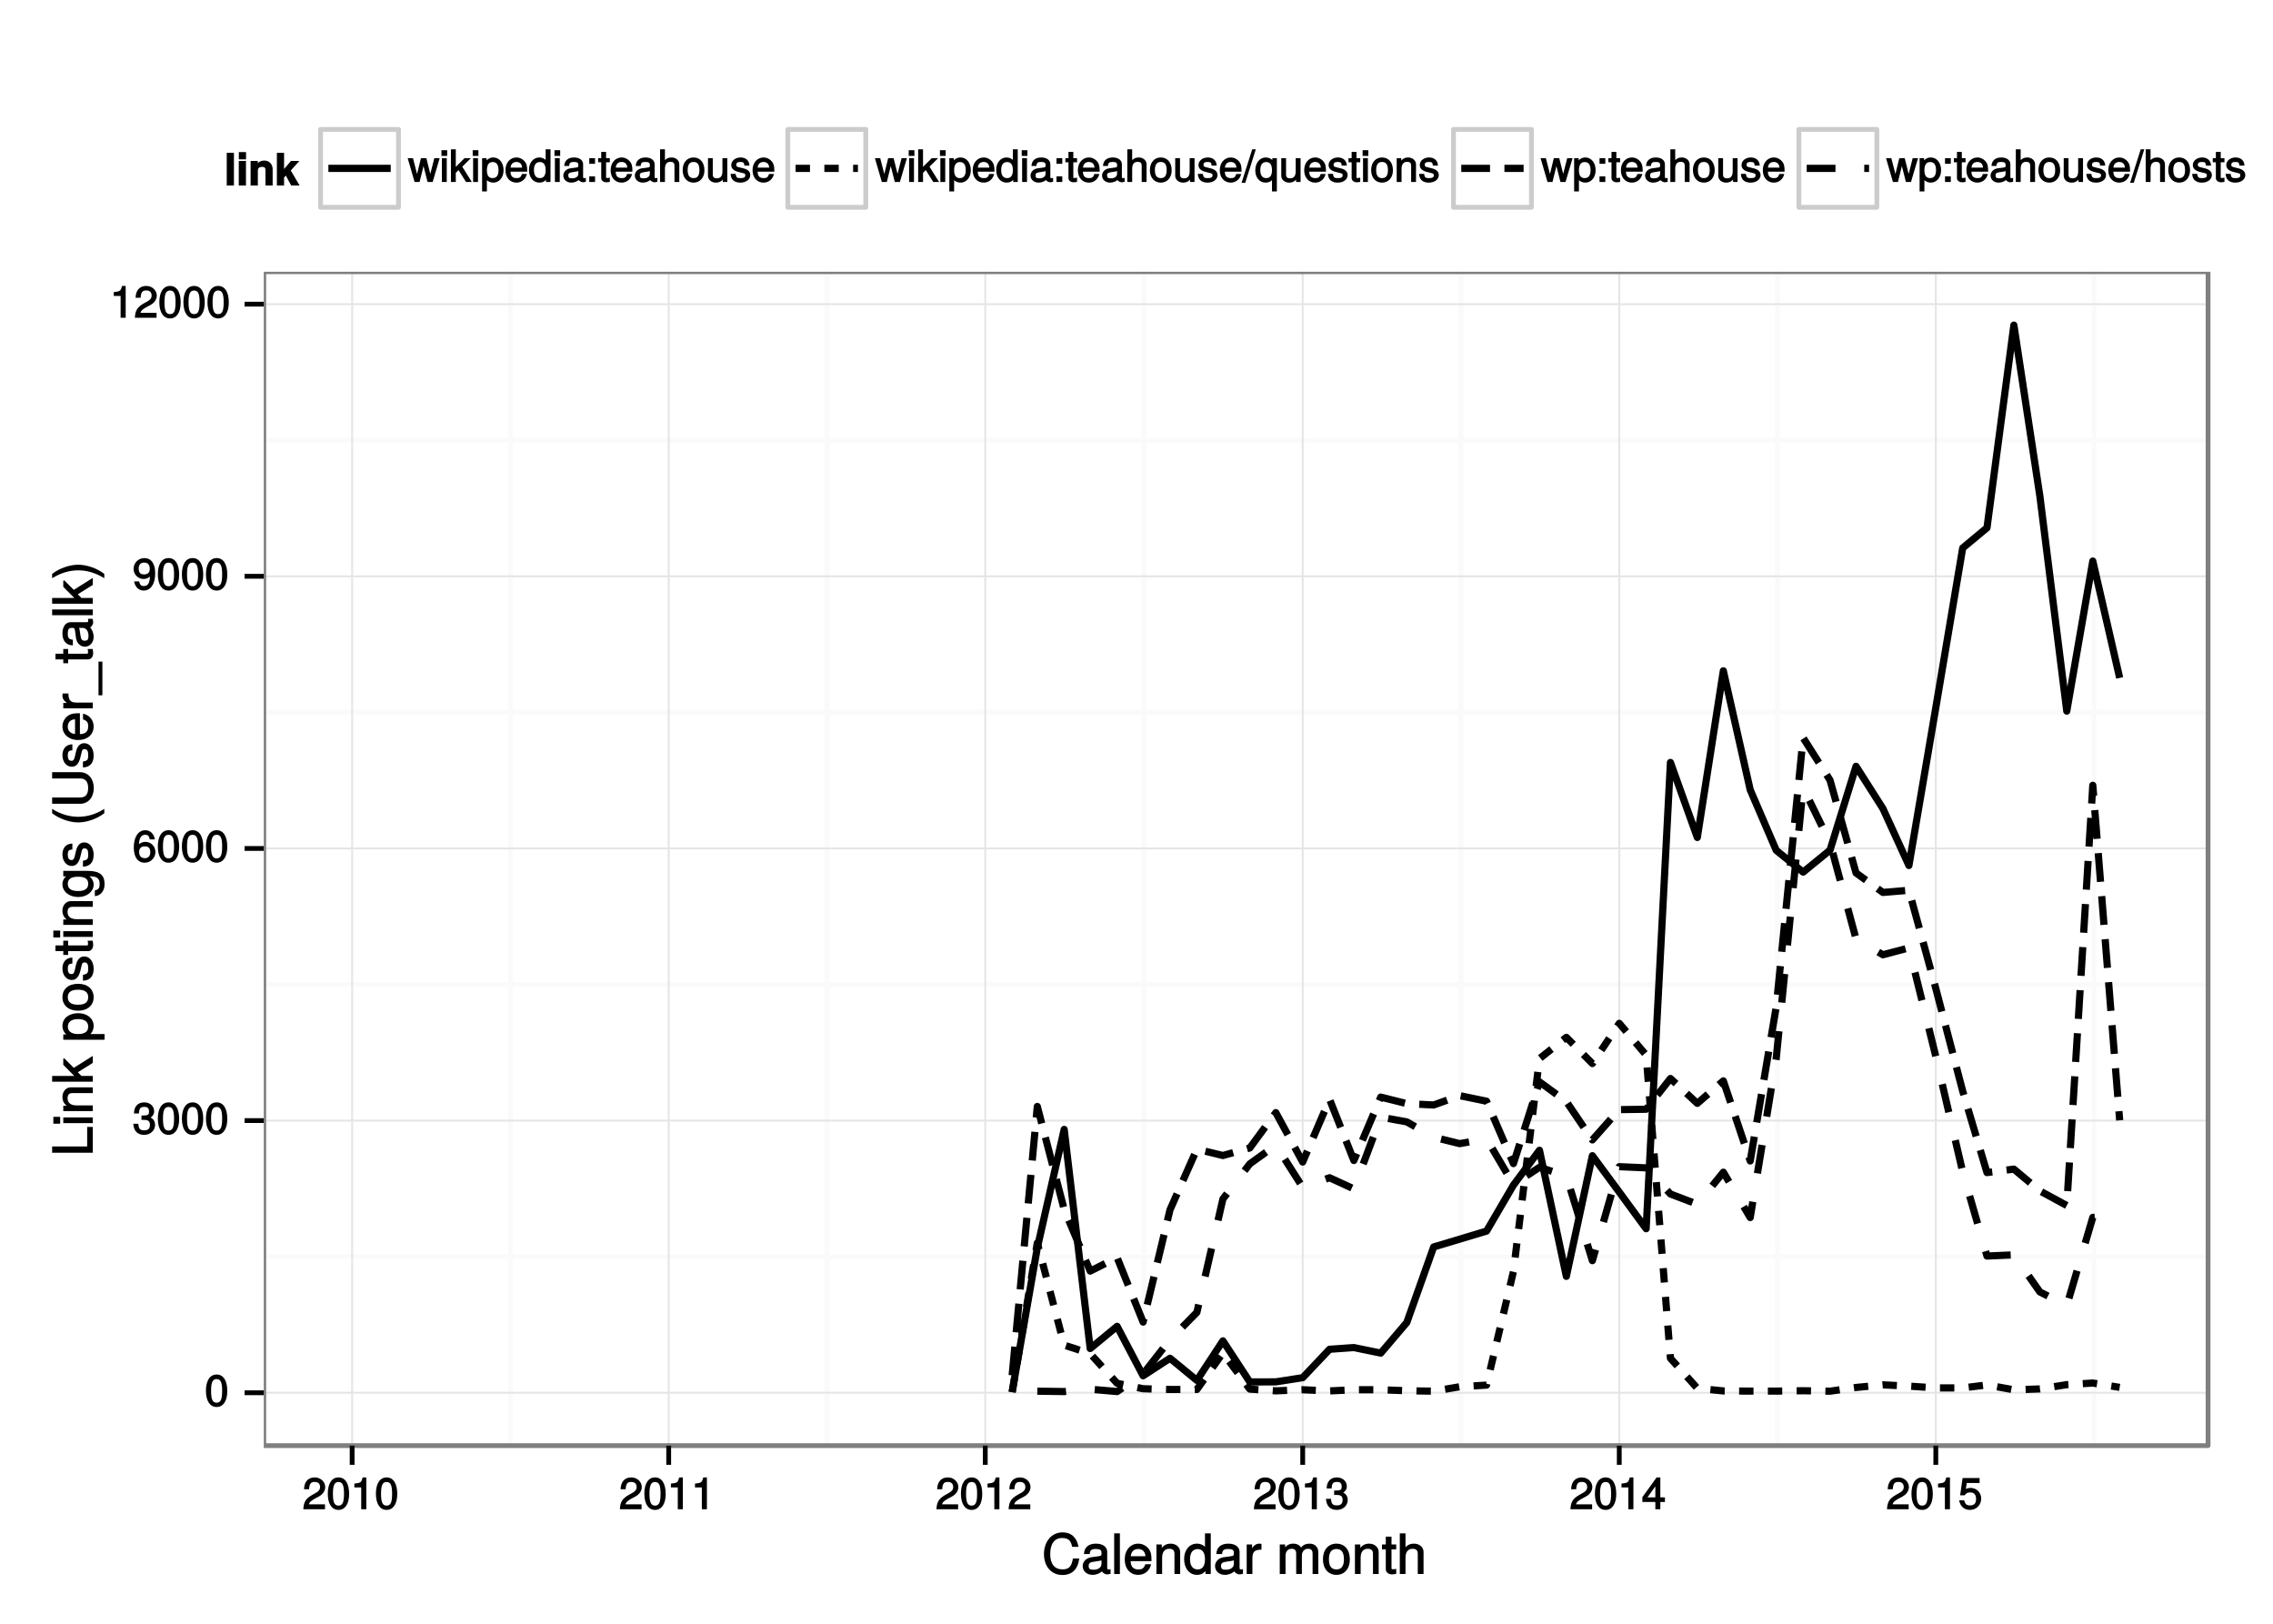<?xml version="1.0" encoding="UTF-8"?>
<svg xmlns="http://www.w3.org/2000/svg" xmlns:xlink="http://www.w3.org/1999/xlink" width="504pt" height="360pt" viewBox="0 0 504 360" version="1.1">
<defs>
<g>
<symbol overflow="visible" id="glyph0-0">
<path style="stroke:none;" d=""/>
</symbol>
<symbol overflow="visible" id="glyph0-1">
<path style="stroke:none;" d="M 5 -3.391 C 5 -5.75 4.109 -7.062 2.641 -7.062 C 1.172 -7.062 0.266 -5.734 0.266 -3.453 C 0.266 -1.156 1.188 0.141 2.641 0.141 C 4.078 0.141 5 -1.156 5 -3.391 Z M 3.859 -3.469 C 3.859 -1.547 3.562 -0.812 2.625 -0.812 C 1.734 -0.812 1.406 -1.578 1.406 -3.438 C 1.406 -5.312 1.734 -6.047 2.641 -6.047 C 3.547 -6.047 3.859 -5.297 3.859 -3.469 Z M 3.859 -3.469 "/>
</symbol>
<symbol overflow="visible" id="glyph0-2">
<path style="stroke:none;" d="M 4.984 -2.094 C 4.984 -2.922 4.516 -3.547 3.703 -3.812 L 3.703 -3.562 C 4.344 -3.812 4.781 -4.375 4.781 -5.062 C 4.781 -6.219 3.875 -7.062 2.578 -7.062 C 1.203 -7.062 0.328 -6.188 0.312 -4.609 L 1.422 -4.609 C 1.453 -5.734 1.734 -6.062 2.594 -6.062 C 3.344 -6.062 3.641 -5.75 3.641 -5.031 C 3.641 -4.297 3.469 -4.141 1.969 -4.141 L 1.969 -3.172 L 2.578 -3.172 C 3.516 -3.172 3.844 -2.844 3.844 -2.094 C 3.844 -1.234 3.469 -0.859 2.578 -0.859 C 1.656 -0.859 1.344 -1.188 1.281 -2.312 L 0.156 -2.312 C 0.266 -0.656 1.156 0.141 2.547 0.141 C 3.953 0.141 4.984 -0.812 4.984 -2.094 Z M 4.984 -2.094 "/>
</symbol>
<symbol overflow="visible" id="glyph0-3">
<path style="stroke:none;" d="M 5.062 -2.234 C 5.062 -3.5 4.062 -4.484 2.844 -4.484 C 2.172 -4.484 1.531 -4.188 1.172 -3.688 L 1.406 -3.594 C 1.422 -5.25 1.828 -6.047 2.797 -6.047 C 3.391 -6.047 3.656 -5.797 3.812 -5.031 L 4.938 -5.031 C 4.75 -6.266 3.891 -7.062 2.844 -7.062 C 1.266 -7.062 0.266 -5.594 0.266 -3.219 C 0.266 -1.109 1.141 0.141 2.703 0.141 C 3.984 0.141 5.062 -0.906 5.062 -2.234 Z M 3.922 -2.172 C 3.922 -1.312 3.484 -0.859 2.703 -0.859 C 1.922 -0.859 1.453 -1.344 1.453 -2.219 C 1.453 -3.062 1.906 -3.484 2.734 -3.484 C 3.547 -3.484 3.922 -3.078 3.922 -2.172 Z M 3.922 -2.172 "/>
</symbol>
<symbol overflow="visible" id="glyph0-4">
<path style="stroke:none;" d="M 5.016 -3.688 C 5.016 -5.812 4.141 -7.062 2.594 -7.062 C 1.297 -7.062 0.219 -6 0.219 -4.672 C 0.219 -3.406 1.234 -2.422 2.453 -2.422 C 3.094 -2.422 3.672 -2.703 4.109 -3.219 L 3.859 -3.312 C 3.859 -1.656 3.469 -0.859 2.5 -0.859 C 1.906 -0.859 1.625 -1.109 1.453 -1.891 L 0.344 -1.891 C 0.531 -0.641 1.406 0.141 2.438 0.141 C 4.031 0.141 5.016 -1.328 5.016 -3.688 Z M 3.812 -4.688 C 3.812 -3.859 3.375 -3.438 2.547 -3.438 C 1.734 -3.438 1.359 -3.828 1.359 -4.734 C 1.359 -5.609 1.797 -6.062 2.578 -6.062 C 3.375 -6.062 3.812 -5.578 3.812 -4.688 Z M 3.812 -4.688 "/>
</symbol>
<symbol overflow="visible" id="glyph0-5">
<path style="stroke:none;" d="M 3.469 -0.125 L 3.469 -7.062 L 2.672 -7.062 C 2.328 -5.891 2.281 -5.875 0.828 -5.688 L 0.828 -4.844 L 2.344 -4.844 L 2.344 0 L 3.469 0 Z M 3.469 -0.125 "/>
</symbol>
<symbol overflow="visible" id="glyph0-6">
<path style="stroke:none;" d="M 5.031 -4.938 C 5.031 -6.078 4.016 -7.062 2.719 -7.062 C 1.328 -7.062 0.391 -6.219 0.328 -4.438 L 1.453 -4.438 C 1.531 -5.703 1.859 -6.062 2.703 -6.062 C 3.469 -6.062 3.891 -5.641 3.891 -4.906 C 3.891 -4.375 3.609 -4.016 3.016 -3.672 L 2.125 -3.172 C 0.703 -2.359 0.266 -1.625 0.172 0 L 4.984 0 L 4.984 -1.094 L 1.422 -1.094 C 1.5 -1.516 1.766 -1.781 2.594 -2.281 L 3.562 -2.797 C 4.516 -3.297 5.031 -4.094 5.031 -4.938 Z M 5.031 -4.938 "/>
</symbol>
<symbol overflow="visible" id="glyph0-7">
<path style="stroke:none;" d="M 5.125 -1.75 L 5.125 -2.641 L 4.109 -2.641 L 4.109 -7.062 L 3.281 -7.062 L 0.125 -2.688 L 0.125 -1.625 L 3 -1.625 L 3 0 L 4.109 0 L 4.109 -1.625 L 5.125 -1.625 Z M 3.141 -2.641 L 1.25 -2.641 L 3.234 -5.406 L 3 -5.484 L 3 -2.641 Z M 3.141 -2.641 "/>
</symbol>
<symbol overflow="visible" id="glyph0-8">
<path style="stroke:none;" d="M 5.062 -2.375 C 5.062 -3.719 4.031 -4.734 2.719 -4.734 C 2.25 -4.734 1.75 -4.578 1.656 -4.5 L 1.859 -5.828 L 4.703 -5.828 L 4.703 -6.922 L 0.938 -6.922 L 0.391 -3.094 L 1.375 -3.094 C 1.812 -3.609 2.047 -3.734 2.578 -3.734 C 3.484 -3.734 3.922 -3.266 3.922 -2.266 C 3.922 -1.281 3.484 -0.859 2.578 -0.859 C 1.828 -0.859 1.516 -1.109 1.281 -2 L 0.156 -2 C 0.469 -0.516 1.375 0.141 2.594 0.141 C 3.969 0.141 5.062 -0.938 5.062 -2.375 Z M 5.062 -2.375 "/>
</symbol>
<symbol overflow="visible" id="glyph0-9">
<path style="stroke:none;" d="M 6.797 -5.281 L 5.781 -5.281 L 4.75 -1.25 L 5.031 -1.234 L 4.016 -5.281 L 2.812 -5.281 L 1.828 -1.25 L 2.094 -1.234 L 1.047 -5.281 L -0.125 -5.281 L 1.406 0 L 2.516 0 L 3.516 -4.062 L 3.25 -4.062 L 4.281 0 L 5.406 0 L 6.969 -5.281 Z M 6.797 -5.281 "/>
</symbol>
<symbol overflow="visible" id="glyph0-10">
<path style="stroke:none;" d="M 1.609 -0.125 L 1.609 -5.281 L 0.531 -5.281 L 0.531 0 L 1.609 0 Z M 1.703 -5.906 L 1.703 -7.047 L 0.438 -7.047 L 0.438 -5.781 L 1.703 -5.781 Z M 1.703 -5.906 "/>
</symbol>
<symbol overflow="visible" id="glyph0-11">
<path style="stroke:none;" d="M 4.906 -0.219 L 2.922 -3.391 L 4.828 -5.281 L 3.422 -5.281 L 1.25 -3.125 L 1.484 -3.016 L 1.484 -7.25 L 0.406 -7.25 L 0.406 0 L 1.484 0 L 1.484 -2.031 L 2.094 -2.641 L 3.75 0 L 5.047 0 Z M 4.906 -0.219 "/>
</symbol>
<symbol overflow="visible" id="glyph0-12">
<path style="stroke:none;" d="M 5.156 -2.594 C 5.156 -4.281 4.188 -5.438 2.859 -5.438 C 2.172 -5.438 1.531 -5.078 1.156 -4.484 L 1.391 -4.391 L 1.391 -5.281 L 0.391 -5.281 L 0.391 2.094 L 1.453 2.094 L 1.453 -0.734 L 1.219 -0.641 C 1.641 -0.125 2.219 0.141 2.875 0.141 C 4.156 0.141 5.156 -0.984 5.156 -2.594 Z M 4.031 -2.609 C 4.031 -1.469 3.594 -0.859 2.719 -0.859 C 1.875 -0.859 1.453 -1.422 1.453 -2.594 C 1.453 -3.781 1.875 -4.422 2.719 -4.422 C 3.609 -4.422 4.031 -3.812 4.031 -2.609 Z M 4.031 -2.609 "/>
</symbol>
<symbol overflow="visible" id="glyph0-13">
<path style="stroke:none;" d="M 5.062 -2.406 C 5.062 -3.141 5 -3.594 4.859 -3.969 C 4.531 -4.797 3.625 -5.438 2.688 -5.438 C 1.281 -5.438 0.234 -4.266 0.234 -2.609 C 0.234 -0.953 1.25 0.141 2.672 0.141 C 3.812 0.141 4.75 -0.641 4.984 -1.781 L 3.906 -1.781 C 3.641 -1 3.344 -0.859 2.703 -0.859 C 1.859 -0.859 1.375 -1.25 1.359 -2.281 L 5.062 -2.281 Z M 4.156 -3.031 C 4.156 -3.031 3.969 -3.172 3.969 -3.188 L 1.375 -3.188 C 1.438 -3.953 1.875 -4.438 2.672 -4.438 C 3.469 -4.438 3.922 -3.906 3.922 -3.125 Z M 4.156 -3.031 "/>
</symbol>
<symbol overflow="visible" id="glyph0-14">
<path style="stroke:none;" d="M 4.891 -0.125 L 4.891 -7.25 L 3.812 -7.25 L 3.812 -4.516 L 4.047 -4.609 C 3.719 -5.125 3.078 -5.438 2.406 -5.438 C 1.109 -5.438 0.109 -4.281 0.109 -2.688 C 0.109 -0.984 1.078 0.141 2.438 0.141 C 3.125 0.141 3.703 -0.156 4.141 -0.781 L 3.891 -0.859 L 3.891 0 L 4.891 0 Z M 3.812 -2.625 C 3.812 -1.453 3.391 -0.859 2.547 -0.859 C 1.672 -0.859 1.219 -1.469 1.219 -2.641 C 1.219 -3.812 1.672 -4.422 2.547 -4.422 C 3.406 -4.422 3.812 -3.781 3.812 -2.625 Z M 3.812 -2.625 "/>
</symbol>
<symbol overflow="visible" id="glyph0-15">
<path style="stroke:none;" d="M 5.266 -0.141 L 5.266 -0.906 C 5.047 -0.859 5.016 -0.859 4.953 -0.859 C 4.688 -0.859 4.656 -0.875 4.656 -1.125 L 4.656 -3.922 C 4.656 -4.812 3.875 -5.438 2.641 -5.438 C 1.422 -5.438 0.531 -4.828 0.469 -3.547 L 1.547 -3.547 C 1.625 -4.281 1.859 -4.438 2.609 -4.438 C 3.328 -4.438 3.594 -4.281 3.594 -3.812 L 3.594 -3.594 C 3.594 -3.266 3.531 -3.25 2.891 -3.172 C 1.766 -3.031 1.594 -3 1.281 -2.875 C 0.703 -2.625 0.266 -2.047 0.266 -1.422 C 0.266 -0.516 1.031 0.141 2.047 0.141 C 2.703 0.141 3.422 -0.156 3.672 -0.438 C 3.703 -0.328 4.188 0.062 4.578 0.062 C 4.75 0.062 4.875 0.047 5.266 -0.047 Z M 3.594 -1.859 C 3.594 -1.141 3 -0.812 2.219 -0.812 C 1.609 -0.812 1.375 -0.906 1.375 -1.453 C 1.375 -1.969 1.594 -2.078 2.453 -2.203 C 3.297 -2.328 3.469 -2.359 3.594 -2.422 Z M 3.594 -1.859 "/>
</symbol>
<symbol overflow="visible" id="glyph0-16">
<path style="stroke:none;" d="M 1.969 -0.125 L 1.969 -1.25 L 0.688 -1.25 L 0.688 0 L 1.969 0 Z M 1.969 -4.156 L 1.969 -5.281 L 0.688 -5.281 L 0.688 -4.031 L 1.969 -4.031 Z M 1.969 -4.156 "/>
</symbol>
<symbol overflow="visible" id="glyph0-17">
<path style="stroke:none;" d="M 2.578 -0.125 L 2.578 -0.969 C 2.328 -0.906 2.203 -0.891 2.047 -0.891 C 1.703 -0.891 1.75 -0.859 1.75 -1.203 L 1.75 -4.375 L 2.578 -4.375 L 2.578 -5.281 L 1.75 -5.281 L 1.75 -6.672 L 0.672 -6.672 L 0.672 -5.281 L -0.016 -5.281 L -0.016 -4.375 L 0.672 -4.375 L 0.672 -0.859 C 0.672 -0.344 1.156 0.062 1.781 0.062 C 1.969 0.062 2.172 0.047 2.578 -0.016 Z M 2.578 -0.125 "/>
</symbol>
<symbol overflow="visible" id="glyph0-18">
<path style="stroke:none;" d="M 4.797 -0.125 L 4.797 -3.922 C 4.797 -4.766 4.062 -5.438 3.078 -5.438 C 2.375 -5.438 1.828 -5.172 1.359 -4.562 L 1.609 -4.469 L 1.609 -7.25 L 0.531 -7.25 L 0.531 0 L 1.609 0 L 1.609 -2.891 C 1.609 -3.922 2 -4.469 2.828 -4.469 C 3.391 -4.469 3.719 -4.266 3.719 -3.609 L 3.719 0 L 4.797 0 Z M 4.797 -0.125 "/>
</symbol>
<symbol overflow="visible" id="glyph0-19">
<path style="stroke:none;" d="M 5.031 -2.594 C 5.031 -4.344 4.062 -5.438 2.609 -5.438 C 1.203 -5.438 0.203 -4.328 0.203 -2.641 C 0.203 -0.953 1.188 0.141 2.625 0.141 C 4.031 0.141 5.031 -0.953 5.031 -2.594 Z M 3.922 -2.609 C 3.922 -1.422 3.5 -0.859 2.625 -0.859 C 1.734 -0.859 1.312 -1.422 1.312 -2.641 C 1.312 -3.844 1.734 -4.438 2.625 -4.438 C 3.516 -4.438 3.922 -3.859 3.922 -2.609 Z M 3.922 -2.609 "/>
</symbol>
<symbol overflow="visible" id="glyph0-20">
<path style="stroke:none;" d="M 4.766 -0.125 L 4.766 -5.281 L 3.688 -5.281 L 3.688 -2.375 C 3.688 -1.359 3.297 -0.812 2.453 -0.812 C 1.828 -0.812 1.547 -1.062 1.547 -1.672 L 1.547 -5.281 L 0.484 -5.281 L 0.484 -1.359 C 0.484 -0.516 1.25 0.141 2.219 0.141 C 2.969 0.141 3.531 -0.156 4 -0.812 L 3.766 -0.906 L 3.766 0 L 4.766 0 Z M 4.766 -0.125 "/>
</symbol>
<symbol overflow="visible" id="glyph0-21">
<path style="stroke:none;" d="M 4.531 -1.531 C 4.531 -2.281 3.984 -2.797 2.984 -3.031 L 2.219 -3.219 C 1.562 -3.375 1.422 -3.438 1.422 -3.797 C 1.422 -4.266 1.703 -4.438 2.344 -4.438 C 3 -4.438 3.188 -4.281 3.219 -3.625 L 4.344 -3.625 C 4.328 -4.734 3.547 -5.438 2.375 -5.438 C 1.203 -5.438 0.312 -4.688 0.312 -3.766 C 0.312 -2.969 0.859 -2.469 2.047 -2.188 L 2.797 -2 C 3.344 -1.875 3.422 -1.828 3.422 -1.469 C 3.422 -1 3.094 -0.859 2.391 -0.859 C 1.672 -0.859 1.406 -0.891 1.281 -1.797 L 0.172 -1.797 C 0.219 -0.5 1.016 0.141 2.328 0.141 C 3.594 0.141 4.531 -0.562 4.531 -1.531 Z M 4.531 -1.531 "/>
</symbol>
<symbol overflow="visible" id="glyph0-22">
<path style="stroke:none;" d="M 2.719 -7.25 L 2.094 -7.25 L -0.266 0.188 L 0.547 0.188 L 2.891 -7.25 Z M 2.719 -7.25 "/>
</symbol>
<symbol overflow="visible" id="glyph0-23">
<path style="stroke:none;" d="M 4.891 1.969 L 4.891 -5.281 L 3.891 -5.281 L 3.891 -4.484 L 4.141 -4.578 C 3.766 -5.109 3.094 -5.438 2.438 -5.438 C 1.109 -5.438 0.109 -4.25 0.109 -2.578 C 0.109 -0.953 1.078 0.141 2.391 0.141 C 3.094 0.141 3.672 -0.141 4.047 -0.688 L 3.812 -0.781 L 3.812 2.094 L 4.891 2.094 Z M 3.812 -2.609 C 3.812 -1.453 3.391 -0.859 2.547 -0.859 C 1.672 -0.859 1.219 -1.469 1.219 -2.641 C 1.219 -3.797 1.672 -4.422 2.547 -4.422 C 3.406 -4.422 3.812 -3.781 3.812 -2.609 Z M 3.812 -2.609 "/>
</symbol>
<symbol overflow="visible" id="glyph0-24">
<path style="stroke:none;" d="M 4.812 -0.125 L 4.812 -3.922 C 4.812 -4.766 4.047 -5.438 3.078 -5.438 C 2.328 -5.438 1.75 -5.109 1.312 -4.406 L 1.547 -4.312 L 1.547 -5.281 L 0.531 -5.281 L 0.531 0 L 1.609 0 L 1.609 -2.891 C 1.609 -3.922 2.031 -4.469 2.844 -4.469 C 3.469 -4.469 3.734 -4.219 3.734 -3.609 L 3.734 0 L 4.812 0 Z M 4.812 -0.125 "/>
</symbol>
<symbol overflow="visible" id="glyph1-0">
<path style="stroke:none;" d=""/>
</symbol>
<symbol overflow="visible" id="glyph1-1">
<path style="stroke:none;" d="M 8.125 -3.453 L 6.859 -3.453 C 6.562 -1.672 6.016 -1.031 4.531 -1.031 C 2.797 -1.031 1.828 -2.234 1.828 -4.422 C 1.828 -6.656 2.75 -7.984 4.438 -7.984 C 5.812 -7.984 6.391 -7.5 6.688 -6.031 L 8.094 -6.031 C 7.734 -8.094 6.484 -9.234 4.578 -9.234 C 1.922 -9.234 0.438 -6.953 0.438 -4.406 C 0.438 -1.844 1.953 0.219 4.531 0.219 C 6.656 0.219 7.984 -1.047 8.266 -3.453 Z M 8.125 -3.453 "/>
</symbol>
<symbol overflow="visible" id="glyph1-2">
<path style="stroke:none;" d="M 6.547 -0.156 L 6.547 -1.078 C 6.312 -1.016 6.266 -1.016 6.203 -1.016 C 5.859 -1.016 5.797 -1.062 5.797 -1.375 L 5.797 -4.891 C 5.797 -6 4.844 -6.734 3.297 -6.734 C 1.781 -6.734 0.703 -6.016 0.641 -4.422 L 1.906 -4.422 C 2 -5.328 2.328 -5.547 3.266 -5.547 C 4.156 -5.547 4.531 -5.344 4.531 -4.734 L 4.531 -4.469 C 4.531 -4.062 4.422 -4.016 3.625 -3.906 C 2.203 -3.734 1.984 -3.688 1.609 -3.531 C 0.875 -3.234 0.359 -2.531 0.359 -1.766 C 0.359 -0.625 1.297 0.188 2.562 0.188 C 3.375 0.188 4.25 -0.188 4.625 -0.594 C 4.672 -0.391 5.25 0.078 5.734 0.078 C 5.938 0.078 6.094 0.062 6.547 -0.047 Z M 4.531 -2.297 C 4.531 -1.406 3.75 -0.953 2.781 -0.953 C 2 -0.953 1.688 -1.109 1.688 -1.781 C 1.688 -2.453 1.984 -2.609 3.062 -2.766 C 4.109 -2.906 4.328 -2.953 4.531 -3.031 Z M 4.531 -2.297 "/>
</symbol>
<symbol overflow="visible" id="glyph1-3">
<path style="stroke:none;" d="M 1.938 -0.125 L 1.938 -9.016 L 0.672 -9.016 L 0.672 0 L 1.938 0 Z M 1.938 -0.125 "/>
</symbol>
<symbol overflow="visible" id="glyph1-4">
<path style="stroke:none;" d="M 6.281 -2.984 C 6.281 -3.906 6.219 -4.469 6.031 -4.938 C 5.625 -5.969 4.531 -6.734 3.359 -6.734 C 1.609 -6.734 0.344 -5.297 0.344 -3.234 C 0.344 -1.172 1.578 0.188 3.344 0.188 C 4.781 0.188 5.906 -0.766 6.188 -2.172 L 4.922 -2.172 C 4.594 -1.219 4.172 -1.016 3.375 -1.016 C 2.328 -1.016 1.688 -1.547 1.656 -2.859 L 6.281 -2.859 Z M 5.188 -3.781 C 5.188 -3.781 4.984 -3.922 4.984 -3.938 L 1.688 -3.938 C 1.766 -4.922 2.344 -5.547 3.344 -5.547 C 4.328 -5.547 4.938 -4.859 4.938 -3.875 Z M 5.188 -3.781 "/>
</symbol>
<symbol overflow="visible" id="glyph1-5">
<path style="stroke:none;" d="M 5.969 -0.125 L 5.969 -4.891 C 5.969 -5.922 5.062 -6.734 3.859 -6.734 C 2.922 -6.734 2.203 -6.344 1.656 -5.453 L 1.891 -5.359 L 1.891 -6.547 L 0.703 -6.547 L 0.703 0 L 1.969 0 L 1.969 -3.594 C 1.969 -4.891 2.531 -5.594 3.547 -5.594 C 4.344 -5.594 4.703 -5.25 4.703 -4.484 L 4.703 0 L 5.969 0 Z M 5.969 -0.125 "/>
</symbol>
<symbol overflow="visible" id="glyph1-6">
<path style="stroke:none;" d="M 6.078 -0.125 L 6.078 -9.016 L 4.797 -9.016 L 4.797 -5.625 L 5.047 -5.719 C 4.625 -6.359 3.859 -6.734 3.016 -6.734 C 1.375 -6.734 0.172 -5.344 0.172 -3.344 C 0.172 -1.219 1.359 0.188 3.047 0.188 C 3.906 0.188 4.609 -0.188 5.141 -0.953 L 4.906 -1.062 L 4.906 0 L 6.078 0 Z M 4.797 -3.25 C 4.797 -1.797 4.25 -1.016 3.188 -1.016 C 2.094 -1.016 1.484 -1.812 1.484 -3.281 C 1.484 -4.734 2.094 -5.531 3.188 -5.531 C 4.266 -5.531 4.797 -4.703 4.797 -3.25 Z M 4.797 -3.25 "/>
</symbol>
<symbol overflow="visible" id="glyph1-7">
<path style="stroke:none;" d="M 3.984 -5.547 L 3.984 -6.688 C 3.688 -6.719 3.594 -6.734 3.469 -6.734 C 2.812 -6.734 2.219 -6.312 1.641 -5.375 L 1.891 -5.281 L 1.891 -6.547 L 0.703 -6.547 L 0.703 0 L 1.969 0 L 1.969 -3.391 C 1.969 -4.812 2.297 -5.391 3.984 -5.406 Z M 3.984 -5.547 "/>
</symbol>
<symbol overflow="visible" id="glyph1-8">
<path style="stroke:none;" d=""/>
</symbol>
<symbol overflow="visible" id="glyph1-9">
<path style="stroke:none;" d="M 9.25 -0.125 L 9.25 -4.844 C 9.25 -5.969 8.5 -6.734 7.312 -6.734 C 6.484 -6.734 5.875 -6.438 5.406 -5.875 C 5.109 -6.406 4.516 -6.734 3.703 -6.734 C 2.859 -6.734 2.203 -6.391 1.656 -5.625 L 1.891 -5.531 L 1.891 -6.547 L 0.703 -6.547 L 0.703 0 L 1.984 0 L 1.984 -4.078 C 1.984 -4.984 2.516 -5.594 3.328 -5.594 C 4.062 -5.594 4.344 -5.266 4.344 -4.469 L 4.344 0 L 5.609 0 L 5.609 -4.078 C 5.609 -4.984 6.156 -5.594 6.969 -5.594 C 7.703 -5.594 7.984 -5.25 7.984 -4.469 L 7.984 0 L 9.25 0 Z M 9.25 -0.125 "/>
</symbol>
<symbol overflow="visible" id="glyph1-10">
<path style="stroke:none;" d="M 6.25 -3.234 C 6.25 -5.406 5.078 -6.734 3.266 -6.734 C 1.5 -6.734 0.281 -5.391 0.281 -3.281 C 0.281 -1.156 1.484 0.188 3.281 0.188 C 5.047 0.188 6.25 -1.156 6.25 -3.234 Z M 4.938 -3.234 C 4.938 -1.766 4.375 -1.016 3.281 -1.016 C 2.156 -1.016 1.609 -1.75 1.609 -3.281 C 1.609 -4.781 2.156 -5.547 3.281 -5.547 C 4.406 -5.547 4.938 -4.797 4.938 -3.234 Z M 4.938 -3.234 "/>
</symbol>
<symbol overflow="visible" id="glyph1-11">
<path style="stroke:none;" d="M 3.188 -0.125 L 3.188 -1.156 C 2.922 -1.062 2.766 -1.062 2.562 -1.062 C 2.141 -1.062 2.141 -1.047 2.141 -1.484 L 2.141 -5.469 L 3.188 -5.469 L 3.188 -6.547 L 2.141 -6.547 L 2.141 -8.281 L 0.875 -8.281 L 0.875 -6.547 L 0.031 -6.547 L 0.031 -5.469 L 0.875 -5.469 L 0.875 -1.047 C 0.875 -0.406 1.453 0.078 2.234 0.078 C 2.469 0.078 2.719 0.062 3.188 -0.031 Z M 3.188 -0.125 "/>
</symbol>
<symbol overflow="visible" id="glyph1-12">
<path style="stroke:none;" d="M 5.969 -0.125 L 5.969 -4.891 C 5.969 -5.938 5.078 -6.734 3.859 -6.734 C 2.969 -6.734 2.312 -6.422 1.734 -5.656 L 1.969 -5.562 L 1.969 -9.016 L 0.703 -9.016 L 0.703 0 L 1.969 0 L 1.969 -3.594 C 1.969 -4.891 2.516 -5.594 3.547 -5.594 C 4.25 -5.594 4.688 -5.312 4.688 -4.484 L 4.688 0 L 5.969 0 Z M 5.969 -0.125 "/>
</symbol>
<symbol overflow="visible" id="glyph2-0">
<path style="stroke:none;" d=""/>
</symbol>
<symbol overflow="visible" id="glyph2-1">
<path style="stroke:none;" d="M -0.125 -6.531 L -1.25 -6.531 L -1.25 -2.203 L -9.016 -2.203 L -9.016 -0.812 L 0 -0.812 L 0 -6.531 Z M -0.125 -6.531 "/>
</symbol>
<symbol overflow="visible" id="glyph2-2">
<path style="stroke:none;" d="M -0.125 -1.969 L -6.547 -1.969 L -6.547 -0.703 L 0 -0.703 L 0 -1.969 Z M -7.375 -2.094 L -8.75 -2.094 L -8.75 -0.578 L -7.234 -0.578 L -7.234 -2.094 Z M -7.375 -2.094 "/>
</symbol>
<symbol overflow="visible" id="glyph2-3">
<path style="stroke:none;" d="M -0.125 -5.969 L -4.891 -5.969 C -5.922 -5.969 -6.734 -5.062 -6.734 -3.859 C -6.734 -2.922 -6.344 -2.203 -5.453 -1.656 L -5.359 -1.891 L -6.547 -1.891 L -6.547 -0.703 L 0 -0.703 L 0 -1.969 L -3.594 -1.969 C -4.891 -1.969 -5.594 -2.531 -5.594 -3.547 C -5.594 -4.344 -5.25 -4.703 -4.484 -4.703 L 0 -4.703 L 0 -5.969 Z M -0.125 -5.969 "/>
</symbol>
<symbol overflow="visible" id="glyph2-4">
<path style="stroke:none;" d="M -0.234 -6.125 L -4.219 -3.625 L -6.328 -5.734 L -6.547 -5.641 L -6.547 -4.297 L -3.859 -1.578 L -3.75 -1.828 L -9.016 -1.828 L -9.016 -0.547 L 0 -0.547 L 0 -1.828 L -2.516 -1.828 L -3.328 -2.641 L 0 -4.719 L 0 -6.266 Z M -0.234 -6.125 "/>
</symbol>
<symbol overflow="visible" id="glyph2-5">
<path style="stroke:none;" d=""/>
</symbol>
<symbol overflow="visible" id="glyph2-6">
<path style="stroke:none;" d="M -3.219 -6.406 C -5.328 -6.406 -6.734 -5.25 -6.734 -3.578 C -6.734 -2.719 -6.312 -1.938 -5.562 -1.469 L -5.469 -1.703 L -6.547 -1.703 L -6.547 -0.516 L 2.609 -0.516 L 2.609 -1.781 L -0.891 -1.781 L -0.797 -1.547 C -0.141 -2.078 0.188 -2.766 0.188 -3.594 C 0.188 -5.203 -1.219 -6.406 -3.219 -6.406 Z M -3.234 -5.094 C -1.812 -5.094 -1.016 -4.5 -1.016 -3.406 C -1.016 -2.359 -1.75 -1.781 -3.234 -1.781 C -4.703 -1.781 -5.531 -2.359 -5.531 -3.406 C -5.531 -4.516 -4.734 -5.094 -3.234 -5.094 Z M -3.234 -5.094 "/>
</symbol>
<symbol overflow="visible" id="glyph2-7">
<path style="stroke:none;" d="M -3.234 -6.25 C -5.406 -6.25 -6.734 -5.078 -6.734 -3.266 C -6.734 -1.5 -5.391 -0.281 -3.281 -0.281 C -1.156 -0.281 0.188 -1.484 0.188 -3.281 C 0.188 -5.047 -1.156 -6.25 -3.234 -6.25 Z M -3.234 -4.938 C -1.766 -4.938 -1.016 -4.375 -1.016 -3.281 C -1.016 -2.156 -1.75 -1.609 -3.281 -1.609 C -4.781 -1.609 -5.547 -2.156 -5.547 -3.281 C -5.547 -4.406 -4.797 -4.938 -3.234 -4.938 Z M -3.234 -4.938 "/>
</symbol>
<symbol overflow="visible" id="glyph2-8">
<path style="stroke:none;" d="M -1.891 -5.641 C -2.828 -5.641 -3.438 -4.984 -3.734 -3.734 L -3.953 -2.766 C -4.156 -1.953 -4.281 -1.734 -4.734 -1.734 C -5.297 -1.734 -5.547 -2.125 -5.547 -2.938 C -5.547 -3.75 -5.328 -4.031 -4.531 -4.062 L -4.531 -5.391 C -5.906 -5.375 -6.734 -4.422 -6.734 -2.969 C -6.734 -1.516 -5.844 -0.422 -4.688 -0.422 C -3.703 -0.422 -3.094 -1.062 -2.734 -2.562 L -2.516 -3.484 C -2.344 -4.188 -2.266 -4.312 -1.812 -4.312 C -1.219 -4.312 -1.016 -3.875 -1.016 -3 C -1.016 -2.094 -1.094 -1.734 -2.188 -1.578 L -2.188 -0.266 C -0.594 -0.312 0.188 -1.266 0.188 -2.922 C 0.188 -4.5 -0.688 -5.641 -1.891 -5.641 Z M -1.891 -5.641 "/>
</symbol>
<symbol overflow="visible" id="glyph2-9">
<path style="stroke:none;" d="M -0.125 -3.188 L -1.156 -3.188 C -1.062 -2.922 -1.062 -2.766 -1.062 -2.562 C -1.062 -2.141 -1.047 -2.141 -1.484 -2.141 L -5.469 -2.141 L -5.469 -3.188 L -6.547 -3.188 L -6.547 -2.141 L -8.281 -2.141 L -8.281 -0.875 L -6.547 -0.875 L -6.547 -0.031 L -5.469 -0.031 L -5.469 -0.875 L -1.047 -0.875 C -0.406 -0.875 0.078 -1.453 0.078 -2.234 C 0.078 -2.469 0.062 -2.719 -0.031 -3.188 Z M -0.125 -3.188 "/>
</symbol>
<symbol overflow="visible" id="glyph2-10">
<path style="stroke:none;" d="M -1.156 -6 L -6.547 -6 L -6.547 -4.797 L -5.516 -4.797 L -5.609 -5.047 C -6.344 -4.531 -6.734 -3.828 -6.734 -3.031 C -6.734 -1.422 -5.25 -0.203 -3.219 -0.203 C -1.234 -0.203 0.188 -1.469 0.188 -2.938 C 0.188 -3.734 -0.188 -4.375 -0.984 -5.047 L -1.078 -4.797 L -0.656 -4.797 C 1.016 -4.797 1.516 -4.266 1.516 -3.094 C 1.516 -2.297 1.359 -1.828 0.453 -1.688 L 0.453 -0.391 C 1.781 -0.516 2.609 -1.578 2.609 -3.062 C 2.609 -5.031 1.609 -6 -1.156 -6 Z M -3.234 -4.703 C -1.734 -4.703 -1.016 -4.203 -1.016 -3.141 C -1.016 -2.047 -1.75 -1.531 -3.281 -1.531 C -4.781 -1.531 -5.547 -2.062 -5.547 -3.125 C -5.547 -4.219 -4.766 -4.703 -3.234 -4.703 Z M -3.234 -4.703 "/>
</symbol>
<symbol overflow="visible" id="glyph2-11">
<path style="stroke:none;" d="M 2.312 -3.594 C 0.594 -2.531 -1.312 -1.984 -3.234 -1.984 C -5.141 -1.984 -7.078 -2.531 -9.016 -3.734 L -9.016 -2.766 C -7.406 -1.531 -5.125 -0.734 -3.234 -0.734 C -1.344 -0.734 0.938 -1.531 2.547 -2.766 L 2.547 -3.734 Z M 2.312 -3.594 "/>
</symbol>
<symbol overflow="visible" id="glyph2-12">
<path style="stroke:none;" d="M -2.797 -7.875 L -9.016 -7.875 L -9.016 -6.484 L -2.797 -6.484 C -1.625 -6.484 -1.031 -5.766 -1.031 -4.375 C -1.031 -3.062 -1.531 -2.266 -2.797 -2.266 L -9.016 -2.266 L -9.016 -0.875 L -2.797 -0.875 C -1.016 -0.875 0.219 -2.297 0.219 -4.375 C 0.219 -6.422 -1.047 -7.875 -2.797 -7.875 Z M -2.797 -7.875 "/>
</symbol>
<symbol overflow="visible" id="glyph2-13">
<path style="stroke:none;" d="M -2.984 -6.281 C -3.906 -6.281 -4.469 -6.219 -4.938 -6.031 C -5.969 -5.625 -6.734 -4.531 -6.734 -3.359 C -6.734 -1.609 -5.297 -0.344 -3.234 -0.344 C -1.172 -0.344 0.188 -1.578 0.188 -3.344 C 0.188 -4.781 -0.766 -5.906 -2.172 -6.188 L -2.172 -4.922 C -1.219 -4.594 -1.016 -4.172 -1.016 -3.375 C -1.016 -2.328 -1.547 -1.688 -2.859 -1.656 L -2.859 -6.281 Z M -3.781 -5.188 C -3.781 -5.188 -3.922 -4.984 -3.938 -4.984 L -3.938 -1.688 C -4.922 -1.766 -5.547 -2.344 -5.547 -3.344 C -5.547 -4.328 -4.859 -4.938 -3.875 -4.938 Z M -3.781 -5.188 "/>
</symbol>
<symbol overflow="visible" id="glyph2-14">
<path style="stroke:none;" d="M -5.547 -3.984 L -6.688 -3.984 C -6.719 -3.688 -6.734 -3.594 -6.734 -3.469 C -6.734 -2.812 -6.312 -2.219 -5.375 -1.641 L -5.281 -1.891 L -6.547 -1.891 L -6.547 -0.703 L 0 -0.703 L 0 -1.969 L -3.391 -1.969 C -4.812 -1.969 -5.391 -2.297 -5.406 -3.984 Z M -5.547 -3.984 "/>
</symbol>
<symbol overflow="visible" id="glyph2-15">
<path style="stroke:none;" d="M 1.984 -7.062 L 1.266 -7.062 L 1.266 0.406 L 2.125 0.406 L 2.125 -7.062 Z M 1.984 -7.062 "/>
</symbol>
<symbol overflow="visible" id="glyph2-16">
<path style="stroke:none;" d="M -0.156 -6.547 L -1.078 -6.547 C -1.016 -6.312 -1.016 -6.266 -1.016 -6.203 C -1.016 -5.859 -1.062 -5.797 -1.375 -5.797 L -4.891 -5.797 C -6 -5.797 -6.734 -4.844 -6.734 -3.297 C -6.734 -1.781 -6.016 -0.703 -4.422 -0.641 L -4.422 -1.906 C -5.328 -2 -5.547 -2.328 -5.547 -3.266 C -5.547 -4.156 -5.344 -4.531 -4.734 -4.531 L -4.469 -4.531 C -4.062 -4.531 -4.016 -4.422 -3.906 -3.625 C -3.734 -2.203 -3.688 -1.984 -3.531 -1.609 C -3.234 -0.875 -2.531 -0.359 -1.766 -0.359 C -0.625 -0.359 0.188 -1.297 0.188 -2.562 C 0.188 -3.375 -0.188 -4.25 -0.594 -4.625 C -0.391 -4.672 0.078 -5.25 0.078 -5.734 C 0.078 -5.938 0.062 -6.094 -0.047 -6.547 Z M -2.297 -4.531 C -1.406 -4.531 -0.953 -3.75 -0.953 -2.781 C -0.953 -2 -1.109 -1.688 -1.781 -1.688 C -2.453 -1.688 -2.609 -1.984 -2.766 -3.062 C -2.906 -4.109 -2.953 -4.328 -3.031 -4.531 Z M -2.297 -4.531 "/>
</symbol>
<symbol overflow="visible" id="glyph2-17">
<path style="stroke:none;" d="M -0.125 -1.938 L -9.016 -1.938 L -9.016 -0.672 L 0 -0.672 L 0 -1.938 Z M -0.125 -1.938 "/>
</symbol>
<symbol overflow="visible" id="glyph2-18">
<path style="stroke:none;" d="M -3.234 -3.203 C -5.125 -3.203 -7.406 -2.406 -9.016 -1.172 L -9.016 -0.203 C -7.062 -1.406 -5.141 -1.953 -3.234 -1.953 C -1.312 -1.953 0.609 -1.406 2.547 -0.203 L 2.547 -1.172 C 0.938 -2.406 -1.344 -3.203 -3.234 -3.203 Z M -3.234 -3.203 "/>
</symbol>
<symbol overflow="visible" id="glyph3-0">
<path style="stroke:none;" d=""/>
</symbol>
<symbol overflow="visible" id="glyph3-1">
<path style="stroke:none;" d="M 2.109 -0.125 L 2.109 -7.25 L 0.516 -7.25 L 0.516 0 L 2.109 0 Z M 2.109 -0.125 "/>
</symbol>
<symbol overflow="visible" id="glyph3-2">
<path style="stroke:none;" d="M 2.109 -0.125 L 2.109 -5.438 L 0.516 -5.438 L 0.516 0 L 2.109 0 Z M 2.125 -5.922 L 2.125 -7.406 L 0.531 -7.406 L 0.531 -5.797 L 2.125 -5.797 Z M 2.125 -5.922 "/>
</symbol>
<symbol overflow="visible" id="glyph3-3">
<path style="stroke:none;" d="M 5.359 -0.125 L 5.359 -3.594 C 5.359 -4.734 4.609 -5.531 3.5 -5.531 C 2.797 -5.531 2.234 -5.234 1.859 -4.656 L 2.078 -4.562 L 2.078 -5.438 L 0.469 -5.438 L 0.469 0 L 2.078 0 L 2.078 -3.234 C 2.078 -3.844 2.375 -4.125 3.031 -4.125 C 3.609 -4.125 3.766 -3.938 3.766 -3.312 L 3.766 0 L 5.359 0 Z M 5.359 -0.125 "/>
</symbol>
<symbol overflow="visible" id="glyph3-4">
<path style="stroke:none;" d="M 5.344 -0.219 L 3.516 -3.328 L 5.422 -5.438 L 3.547 -5.438 L 1.812 -3.391 L 2.031 -3.297 L 2.031 -7.25 L 0.438 -7.25 L 0.438 0 L 2.031 0 L 2.031 -1.781 L 2.422 -2.188 L 3.609 0 L 5.484 0 Z M 5.344 -0.219 "/>
</symbol>
</g>
<clipPath id="clip1">
  <path d="M 58.488 60.254 L 490 60.254 L 490 321 L 58.488 321 Z M 58.488 60.254 "/>
</clipPath>
<clipPath id="clip2">
  <path d="M 58.488 278 L 490.602 278 L 490.602 280 L 58.488 280 Z M 58.488 278 "/>
</clipPath>
<clipPath id="clip3">
  <path d="M 58.488 217 L 490.602 217 L 490.602 219 L 58.488 219 Z M 58.488 217 "/>
</clipPath>
<clipPath id="clip4">
  <path d="M 58.488 157 L 490.602 157 L 490.602 159 L 58.488 159 Z M 58.488 157 "/>
</clipPath>
<clipPath id="clip5">
  <path d="M 58.488 97 L 490.602 97 L 490.602 99 L 58.488 99 Z M 58.488 97 "/>
</clipPath>
<clipPath id="clip6">
  <path d="M 112 60.254 L 114 60.254 L 114 321.516 L 112 321.516 Z M 112 60.254 "/>
</clipPath>
<clipPath id="clip7">
  <path d="M 182 60.254 L 184 60.254 L 184 321.516 L 182 321.516 Z M 182 60.254 "/>
</clipPath>
<clipPath id="clip8">
  <path d="M 253 60.254 L 255 60.254 L 255 321.516 L 253 321.516 Z M 253 60.254 "/>
</clipPath>
<clipPath id="clip9">
  <path d="M 323 60.254 L 325 60.254 L 325 321.516 L 323 321.516 Z M 323 60.254 "/>
</clipPath>
<clipPath id="clip10">
  <path d="M 393 60.254 L 395 60.254 L 395 321.516 L 393 321.516 Z M 393 60.254 "/>
</clipPath>
<clipPath id="clip11">
  <path d="M 463 60.254 L 465 60.254 L 465 321.516 L 463 321.516 Z M 463 60.254 "/>
</clipPath>
<clipPath id="clip12">
  <path d="M 58.488 308 L 490 308 L 490 309 L 58.488 309 Z M 58.488 308 "/>
</clipPath>
<clipPath id="clip13">
  <path d="M 58.488 248 L 490 248 L 490 249 L 58.488 249 Z M 58.488 248 "/>
</clipPath>
<clipPath id="clip14">
  <path d="M 58.488 187 L 490 187 L 490 189 L 58.488 189 Z M 58.488 187 "/>
</clipPath>
<clipPath id="clip15">
  <path d="M 58.488 127 L 490 127 L 490 128 L 58.488 128 Z M 58.488 127 "/>
</clipPath>
<clipPath id="clip16">
  <path d="M 58.488 67 L 490 67 L 490 68 L 58.488 68 Z M 58.488 67 "/>
</clipPath>
<clipPath id="clip17">
  <path d="M 77 60.254 L 79 60.254 L 79 321 L 77 321 Z M 77 60.254 "/>
</clipPath>
<clipPath id="clip18">
  <path d="M 148 60.254 L 149 60.254 L 149 321 L 148 321 Z M 148 60.254 "/>
</clipPath>
<clipPath id="clip19">
  <path d="M 218 60.254 L 219 60.254 L 219 321 L 218 321 Z M 218 60.254 "/>
</clipPath>
<clipPath id="clip20">
  <path d="M 288 60.254 L 290 60.254 L 290 321 L 288 321 Z M 288 60.254 "/>
</clipPath>
<clipPath id="clip21">
  <path d="M 358 60.254 L 360 60.254 L 360 321 L 358 321 Z M 358 60.254 "/>
</clipPath>
<clipPath id="clip22">
  <path d="M 429 60.254 L 430 60.254 L 430 321 L 429 321 Z M 429 60.254 "/>
</clipPath>
<clipPath id="clip23">
  <path d="M 58.488 60.254 L 490.602 60.254 L 490.602 321.516 L 58.488 321.516 Z M 58.488 60.254 "/>
</clipPath>
</defs>
<g id="surface1373">
<rect x="0" y="0" width="504" height="360" style="fill:rgb(100%,100%,100%);fill-opacity:1;stroke:none;"/>
<rect x="0" y="0" width="504" height="360" style="fill:rgb(100%,100%,100%);fill-opacity:1;stroke:none;"/>
<path style="fill:none;stroke-width:1.063;stroke-linecap:round;stroke-linejoin:round;stroke:rgb(100%,100%,100%);stroke-opacity:1;stroke-miterlimit:10;" d="M 0 360 L 504 360 L 504 0 L 0 0 Z M 0 360 "/>
<g clip-path="url(#clip1)" clip-rule="nonzero">
<path style=" stroke:none;fill-rule:nonzero;fill:rgb(100%,100%,100%);fill-opacity:1;" d="M 58.488 320.512 L 489.602 320.512 L 489.602 60.25 L 58.488 60.25 Z M 58.488 320.512 "/>
</g>
<g clip-path="url(#clip2)" clip-rule="nonzero">
<path style="fill:none;stroke-width:1.063;stroke-linecap:butt;stroke-linejoin:round;stroke:rgb(98.039%,98.039%,98.039%);stroke-opacity:1;stroke-miterlimit:10;" d="M 58.488 278.617 L 489.602 278.617 "/>
</g>
<g clip-path="url(#clip3)" clip-rule="nonzero">
<path style="fill:none;stroke-width:1.063;stroke-linecap:butt;stroke-linejoin:round;stroke:rgb(98.039%,98.039%,98.039%);stroke-opacity:1;stroke-miterlimit:10;" d="M 58.488 218.277 L 489.602 218.277 "/>
</g>
<g clip-path="url(#clip4)" clip-rule="nonzero">
<path style="fill:none;stroke-width:1.063;stroke-linecap:butt;stroke-linejoin:round;stroke:rgb(98.039%,98.039%,98.039%);stroke-opacity:1;stroke-miterlimit:10;" d="M 58.488 157.941 L 489.602 157.941 "/>
</g>
<g clip-path="url(#clip5)" clip-rule="nonzero">
<path style="fill:none;stroke-width:1.063;stroke-linecap:butt;stroke-linejoin:round;stroke:rgb(98.039%,98.039%,98.039%);stroke-opacity:1;stroke-miterlimit:10;" d="M 58.488 97.605 L 489.602 97.605 "/>
</g>
<g clip-path="url(#clip6)" clip-rule="nonzero">
<path style="fill:none;stroke-width:1.063;stroke-linecap:butt;stroke-linejoin:round;stroke:rgb(98.039%,98.039%,98.039%);stroke-opacity:1;stroke-miterlimit:10;" d="M 113.18 320.512 L 113.18 60.254 "/>
</g>
<g clip-path="url(#clip7)" clip-rule="nonzero">
<path style="fill:none;stroke-width:1.063;stroke-linecap:butt;stroke-linejoin:round;stroke:rgb(98.039%,98.039%,98.039%);stroke-opacity:1;stroke-miterlimit:10;" d="M 183.371 320.512 L 183.371 60.254 "/>
</g>
<g clip-path="url(#clip8)" clip-rule="nonzero">
<path style="fill:none;stroke-width:1.063;stroke-linecap:butt;stroke-linejoin:round;stroke:rgb(98.039%,98.039%,98.039%);stroke-opacity:1;stroke-miterlimit:10;" d="M 253.66 320.512 L 253.66 60.254 "/>
</g>
<g clip-path="url(#clip9)" clip-rule="nonzero">
<path style="fill:none;stroke-width:1.063;stroke-linecap:butt;stroke-linejoin:round;stroke:rgb(98.039%,98.039%,98.039%);stroke-opacity:1;stroke-miterlimit:10;" d="M 323.945 320.512 L 323.945 60.254 "/>
</g>
<g clip-path="url(#clip10)" clip-rule="nonzero">
<path style="fill:none;stroke-width:1.063;stroke-linecap:butt;stroke-linejoin:round;stroke:rgb(98.039%,98.039%,98.039%);stroke-opacity:1;stroke-miterlimit:10;" d="M 394.141 320.512 L 394.141 60.254 "/>
</g>
<g clip-path="url(#clip11)" clip-rule="nonzero">
<path style="fill:none;stroke-width:1.063;stroke-linecap:butt;stroke-linejoin:round;stroke:rgb(98.039%,98.039%,98.039%);stroke-opacity:1;stroke-miterlimit:10;" d="M 464.332 320.512 L 464.332 60.254 "/>
</g>
<g clip-path="url(#clip12)" clip-rule="nonzero">
<path style="fill:none;stroke-width:0.425;stroke-linecap:butt;stroke-linejoin:round;stroke:rgb(89.804%,89.804%,89.804%);stroke-opacity:1;stroke-miterlimit:10;" d="M 58.488 308.785 L 489.602 308.785 "/>
</g>
<g clip-path="url(#clip13)" clip-rule="nonzero">
<path style="fill:none;stroke-width:0.425;stroke-linecap:butt;stroke-linejoin:round;stroke:rgb(89.804%,89.804%,89.804%);stroke-opacity:1;stroke-miterlimit:10;" d="M 58.488 248.449 L 489.602 248.449 "/>
</g>
<g clip-path="url(#clip14)" clip-rule="nonzero">
<path style="fill:none;stroke-width:0.425;stroke-linecap:butt;stroke-linejoin:round;stroke:rgb(89.804%,89.804%,89.804%);stroke-opacity:1;stroke-miterlimit:10;" d="M 58.488 188.109 L 489.602 188.109 "/>
</g>
<g clip-path="url(#clip15)" clip-rule="nonzero">
<path style="fill:none;stroke-width:0.425;stroke-linecap:butt;stroke-linejoin:round;stroke:rgb(89.804%,89.804%,89.804%);stroke-opacity:1;stroke-miterlimit:10;" d="M 58.488 127.773 L 489.602 127.773 "/>
</g>
<g clip-path="url(#clip16)" clip-rule="nonzero">
<path style="fill:none;stroke-width:0.425;stroke-linecap:butt;stroke-linejoin:round;stroke:rgb(89.804%,89.804%,89.804%);stroke-opacity:1;stroke-miterlimit:10;" d="M 58.488 67.438 L 489.602 67.438 "/>
</g>
<g clip-path="url(#clip17)" clip-rule="nonzero">
<path style="fill:none;stroke-width:0.425;stroke-linecap:butt;stroke-linejoin:round;stroke:rgb(89.804%,89.804%,89.804%);stroke-opacity:1;stroke-miterlimit:10;" d="M 78.082 320.512 L 78.082 60.254 "/>
</g>
<g clip-path="url(#clip18)" clip-rule="nonzero">
<path style="fill:none;stroke-width:0.425;stroke-linecap:butt;stroke-linejoin:round;stroke:rgb(89.804%,89.804%,89.804%);stroke-opacity:1;stroke-miterlimit:10;" d="M 148.273 320.512 L 148.273 60.254 "/>
</g>
<g clip-path="url(#clip19)" clip-rule="nonzero">
<path style="fill:none;stroke-width:0.425;stroke-linecap:butt;stroke-linejoin:round;stroke:rgb(89.804%,89.804%,89.804%);stroke-opacity:1;stroke-miterlimit:10;" d="M 218.465 320.512 L 218.465 60.254 "/>
</g>
<g clip-path="url(#clip20)" clip-rule="nonzero">
<path style="fill:none;stroke-width:0.425;stroke-linecap:butt;stroke-linejoin:round;stroke:rgb(89.804%,89.804%,89.804%);stroke-opacity:1;stroke-miterlimit:10;" d="M 288.852 320.512 L 288.852 60.254 "/>
</g>
<g clip-path="url(#clip21)" clip-rule="nonzero">
<path style="fill:none;stroke-width:0.425;stroke-linecap:butt;stroke-linejoin:round;stroke:rgb(89.804%,89.804%,89.804%);stroke-opacity:1;stroke-miterlimit:10;" d="M 359.043 320.512 L 359.043 60.254 "/>
</g>
<g clip-path="url(#clip22)" clip-rule="nonzero">
<path style="fill:none;stroke-width:0.425;stroke-linecap:butt;stroke-linejoin:round;stroke:rgb(89.804%,89.804%,89.804%);stroke-opacity:1;stroke-miterlimit:10;" d="M 429.234 320.512 L 429.234 60.254 "/>
</g>
<path style="fill:none;stroke-width:1.594;stroke-linecap:butt;stroke-linejoin:round;stroke:rgb(0%,0%,0%);stroke-opacity:1;stroke-miterlimit:1;" d="M 224.43 308.602 L 230.004 276.664 L 235.965 250.398 L 241.734 298.988 L 247.699 294.062 L 253.465 305.023 L 259.43 301.141 L 265.391 306.047 L 271.16 297.281 L 277.121 306.391 L 282.891 306.371 L 288.852 305.445 L 294.812 299.148 L 300.195 298.77 L 306.16 299.996 L 311.93 293.219 L 317.891 276.465 L 323.66 274.734 L 329.621 272.945 L 335.582 262.746 L 341.352 255.023 L 347.312 282.98 L 353.082 256.23 L 359.043 264.297 L 365.004 272.422 L 370.391 169.043 L 376.352 185.676 L 382.121 148.73 L 388.082 175.117 L 393.852 188.531 L 399.812 193.359 L 405.773 188.492 L 411.543 169.891 L 417.504 179.262 L 423.273 191.891 L 429.234 156.895 L 435.195 121.5 L 440.582 117.016 L 446.543 72.082 L 452.312 110.016 L 458.273 157.66 L 464.043 124.395 L 470.004 150.301 "/>
<path style="fill:none;stroke-width:1.594;stroke-linecap:butt;stroke-linejoin:round;stroke:rgb(0%,0%,0%);stroke-opacity:1;stroke-dasharray:3.189,3.189;stroke-miterlimit:1;" d="M 224.43 308.684 L 230.004 275.578 L 235.965 298.227 L 241.734 300.117 L 247.699 306.691 L 253.465 307.898 L 259.43 308.059 L 265.391 308.059 L 271.16 299.953 L 277.121 307.98 L 282.891 308.363 L 288.852 308.121 L 294.812 308.383 L 300.195 308.121 L 306.16 308.121 L 311.93 308.34 L 317.891 308.441 L 323.66 307.457 L 329.621 307.094 L 335.582 281.895 L 341.352 234.711 L 347.312 229.984 L 353.082 235.797 L 359.043 226.887 L 365.004 233.926 L 370.391 301.141 L 376.352 307.797 L 382.121 308.383 L 388.082 308.422 L 393.852 308.422 L 399.812 308.34 L 405.773 308.441 L 411.543 307.617 L 417.504 307.035 L 423.273 307.316 L 429.234 307.719 L 435.195 307.719 L 440.582 307.055 L 446.543 308.141 L 452.312 307.938 L 458.273 306.992 L 464.043 306.633 L 470.004 307.598 "/>
<path style="fill:none;stroke-width:1.594;stroke-linecap:butt;stroke-linejoin:round;stroke:rgb(0%,0%,0%);stroke-opacity:1;stroke-dasharray:6.378,3.189;stroke-miterlimit:1;" d="M 224.43 304.922 L 230.004 245.309 L 235.965 268.156 L 241.734 281.812 L 247.699 278.816 L 253.465 293.117 L 259.43 268.219 L 265.391 254.781 L 271.16 256.191 L 277.121 254.52 L 282.891 246.676 L 288.852 257.637 L 294.812 243.742 L 300.195 257.297 L 306.16 243.238 L 311.93 244.688 L 317.891 244.988 L 323.66 242.918 L 329.621 244.145 L 335.582 257.98 L 341.352 239.859 L 347.312 244.223 L 353.082 252.73 L 359.043 246.016 L 365.004 245.934 L 370.391 239.113 L 376.352 244.625 L 382.121 239.637 L 388.082 257.398 L 393.852 223.227 L 399.812 163.574 L 405.773 172.965 L 411.543 193.539 L 417.504 197.863 L 423.273 197.383 L 429.234 219.164 L 435.195 241.91 L 440.582 259.973 L 446.543 259.207 L 452.312 264.035 L 458.273 267.273 L 464.043 174.113 L 470.004 248.387 "/>
<path style="fill:none;stroke-width:1.594;stroke-linecap:butt;stroke-linejoin:round;stroke:rgb(0%,0%,0%);stroke-opacity:1;stroke-dasharray:6.378,6.378;stroke-miterlimit:1;" d="M 230.004 308.441 L 235.965 308.523 L 241.734 308 L 247.699 308.523 L 253.465 304.621 L 259.43 297.02 L 265.391 290.965 L 271.16 265.824 L 277.121 258.039 L 282.891 253.879 L 288.852 263.23 L 294.812 261.117 L 300.195 263.59 L 306.16 247.684 L 311.93 248.73 L 317.891 252.129 L 323.66 253.555 L 329.621 252.488 L 335.582 262.605 L 341.352 258.805 L 347.312 260.715 L 353.082 279.5 L 359.043 258.664 L 365.004 258.926 L 370.391 264.719 L 376.352 266.992 L 382.121 259.891 L 388.082 269.945 L 393.852 234.629 L 399.812 174.637 L 405.773 186.824 L 411.543 208.164 L 417.504 211.684 L 423.273 210.152 L 429.234 234.227 L 435.195 259.832 L 440.582 278.477 L 446.543 278.215 L 452.312 286.438 L 458.273 289.477 L 464.043 269.906 L 470.004 269.625 "/>
<g clip-path="url(#clip23)" clip-rule="nonzero">
<path style="fill:none;stroke-width:1.063;stroke-linecap:round;stroke-linejoin:round;stroke:rgb(49.804%,49.804%,49.804%);stroke-opacity:1;stroke-miterlimit:10;" d="M 58.488 320.512 L 489.602 320.512 L 489.602 60.25 L 58.488 60.25 Z M 58.488 320.512 "/>
</g>
<g style="fill:rgb(0%,0%,0%);fill-opacity:1;">
  <use xlink:href="#glyph0-1" x="45.398" y="311.805"/>
</g>
<g style="fill:rgb(0%,0%,0%);fill-opacity:1;">
  <use xlink:href="#glyph0-2" x="29.398" y="251.469"/>
  <use xlink:href="#glyph0-1" x="34.732" y="251.469"/>
  <use xlink:href="#glyph0-1" x="40.066" y="251.469"/>
  <use xlink:href="#glyph0-1" x="45.4" y="251.469"/>
</g>
<g style="fill:rgb(0%,0%,0%);fill-opacity:1;">
  <use xlink:href="#glyph0-3" x="29.398" y="191.129"/>
  <use xlink:href="#glyph0-1" x="34.732" y="191.129"/>
  <use xlink:href="#glyph0-1" x="40.066" y="191.129"/>
  <use xlink:href="#glyph0-1" x="45.4" y="191.129"/>
</g>
<g style="fill:rgb(0%,0%,0%);fill-opacity:1;">
  <use xlink:href="#glyph0-4" x="29.398" y="130.793"/>
  <use xlink:href="#glyph0-1" x="34.732" y="130.793"/>
  <use xlink:href="#glyph0-1" x="40.066" y="130.793"/>
  <use xlink:href="#glyph0-1" x="45.4" y="130.793"/>
</g>
<g style="fill:rgb(0%,0%,0%);fill-opacity:1;">
  <use xlink:href="#glyph0-5" x="24.398" y="70.457"/>
  <use xlink:href="#glyph0-6" x="29.732" y="70.457"/>
  <use xlink:href="#glyph0-1" x="35.066" y="70.457"/>
  <use xlink:href="#glyph0-1" x="40.4" y="70.457"/>
  <use xlink:href="#glyph0-1" x="45.734" y="70.457"/>
</g>
<path style="fill:none;stroke-width:1.063;stroke-linecap:butt;stroke-linejoin:round;stroke:rgb(0%,0%,0%);stroke-opacity:1;stroke-miterlimit:10;" d="M 54.234 308.785 L 58.488 308.785 "/>
<path style="fill:none;stroke-width:1.063;stroke-linecap:butt;stroke-linejoin:round;stroke:rgb(0%,0%,0%);stroke-opacity:1;stroke-miterlimit:10;" d="M 54.234 248.449 L 58.488 248.449 "/>
<path style="fill:none;stroke-width:1.063;stroke-linecap:butt;stroke-linejoin:round;stroke:rgb(0%,0%,0%);stroke-opacity:1;stroke-miterlimit:10;" d="M 54.234 188.109 L 58.488 188.109 "/>
<path style="fill:none;stroke-width:1.063;stroke-linecap:butt;stroke-linejoin:round;stroke:rgb(0%,0%,0%);stroke-opacity:1;stroke-miterlimit:10;" d="M 54.234 127.773 L 58.488 127.773 "/>
<path style="fill:none;stroke-width:1.063;stroke-linecap:butt;stroke-linejoin:round;stroke:rgb(0%,0%,0%);stroke-opacity:1;stroke-miterlimit:10;" d="M 54.234 67.438 L 58.488 67.438 "/>
<path style="fill:none;stroke-width:1.063;stroke-linecap:butt;stroke-linejoin:round;stroke:rgb(0%,0%,0%);stroke-opacity:1;stroke-miterlimit:10;" d="M 78.082 324.766 L 78.082 320.512 "/>
<path style="fill:none;stroke-width:1.063;stroke-linecap:butt;stroke-linejoin:round;stroke:rgb(0%,0%,0%);stroke-opacity:1;stroke-miterlimit:10;" d="M 148.273 324.766 L 148.273 320.512 "/>
<path style="fill:none;stroke-width:1.063;stroke-linecap:butt;stroke-linejoin:round;stroke:rgb(0%,0%,0%);stroke-opacity:1;stroke-miterlimit:10;" d="M 218.465 324.766 L 218.465 320.512 "/>
<path style="fill:none;stroke-width:1.063;stroke-linecap:butt;stroke-linejoin:round;stroke:rgb(0%,0%,0%);stroke-opacity:1;stroke-miterlimit:10;" d="M 288.852 324.766 L 288.852 320.512 "/>
<path style="fill:none;stroke-width:1.063;stroke-linecap:butt;stroke-linejoin:round;stroke:rgb(0%,0%,0%);stroke-opacity:1;stroke-miterlimit:10;" d="M 359.043 324.766 L 359.043 320.512 "/>
<path style="fill:none;stroke-width:1.063;stroke-linecap:butt;stroke-linejoin:round;stroke:rgb(0%,0%,0%);stroke-opacity:1;stroke-miterlimit:10;" d="M 429.234 324.766 L 429.234 320.512 "/>
<g style="fill:rgb(0%,0%,0%);fill-opacity:1;">
  <use xlink:href="#glyph0-6" x="67.082" y="334.621"/>
  <use xlink:href="#glyph0-1" x="72.416" y="334.621"/>
  <use xlink:href="#glyph0-5" x="77.75" y="334.621"/>
  <use xlink:href="#glyph0-1" x="83.084" y="334.621"/>
</g>
<g style="fill:rgb(0%,0%,0%);fill-opacity:1;">
  <use xlink:href="#glyph0-6" x="137.273" y="334.621"/>
  <use xlink:href="#glyph0-1" x="142.607" y="334.621"/>
  <use xlink:href="#glyph0-5" x="147.941" y="334.621"/>
  <use xlink:href="#glyph0-5" x="153.275" y="334.621"/>
</g>
<g style="fill:rgb(0%,0%,0%);fill-opacity:1;">
  <use xlink:href="#glyph0-6" x="207.465" y="334.621"/>
  <use xlink:href="#glyph0-1" x="212.799" y="334.621"/>
  <use xlink:href="#glyph0-5" x="218.133" y="334.621"/>
  <use xlink:href="#glyph0-6" x="223.467" y="334.621"/>
</g>
<g style="fill:rgb(0%,0%,0%);fill-opacity:1;">
  <use xlink:href="#glyph0-6" x="277.852" y="334.621"/>
  <use xlink:href="#glyph0-1" x="283.186" y="334.621"/>
  <use xlink:href="#glyph0-5" x="288.52" y="334.621"/>
  <use xlink:href="#glyph0-2" x="293.854" y="334.621"/>
</g>
<g style="fill:rgb(0%,0%,0%);fill-opacity:1;">
  <use xlink:href="#glyph0-6" x="348.043" y="334.621"/>
  <use xlink:href="#glyph0-1" x="353.377" y="334.621"/>
  <use xlink:href="#glyph0-5" x="358.711" y="334.621"/>
  <use xlink:href="#glyph0-7" x="364.045" y="334.621"/>
</g>
<g style="fill:rgb(0%,0%,0%);fill-opacity:1;">
  <use xlink:href="#glyph0-6" x="418.234" y="334.621"/>
  <use xlink:href="#glyph0-1" x="423.568" y="334.621"/>
  <use xlink:href="#glyph0-5" x="428.902" y="334.621"/>
  <use xlink:href="#glyph0-8" x="434.236" y="334.621"/>
</g>
<g style="fill:rgb(0%,0%,0%);fill-opacity:1;">
  <use xlink:href="#glyph1-1" x="231.043" y="348.976"/>
  <use xlink:href="#glyph1-2" x="239.707" y="348.976"/>
  <use xlink:href="#glyph1-3" x="246.379" y="348.976"/>
  <use xlink:href="#glyph1-4" x="249.043" y="348.976"/>
  <use xlink:href="#glyph1-5" x="255.715" y="348.976"/>
  <use xlink:href="#glyph1-6" x="262.387" y="348.976"/>
  <use xlink:href="#glyph1-2" x="269.059" y="348.976"/>
  <use xlink:href="#glyph1-7" x="275.73" y="348.976"/>
  <use xlink:href="#glyph1-8" x="279.727" y="348.976"/>
  <use xlink:href="#glyph1-9" x="283.062" y="348.976"/>
  <use xlink:href="#glyph1-10" x="293.059" y="348.976"/>
  <use xlink:href="#glyph1-5" x="299.73" y="348.976"/>
  <use xlink:href="#glyph1-11" x="306.402" y="348.976"/>
  <use xlink:href="#glyph1-12" x="309.679" y="348.976"/>
</g>
<g style="fill:rgb(0%,0%,0%);fill-opacity:1;">
  <use xlink:href="#glyph2-1" x="20.577" y="256.383"/>
  <use xlink:href="#glyph2-2" x="20.577" y="249.711"/>
  <use xlink:href="#glyph2-3" x="20.577" y="247.047"/>
  <use xlink:href="#glyph2-4" x="20.577" y="240.375"/>
  <use xlink:href="#glyph2-5" x="20.577" y="234.375"/>
  <use xlink:href="#glyph2-6" x="20.577" y="231.039"/>
  <use xlink:href="#glyph2-7" x="20.577" y="224.367"/>
  <use xlink:href="#glyph2-8" x="20.577" y="217.695"/>
  <use xlink:href="#glyph2-9" x="20.577" y="211.755"/>
  <use xlink:href="#glyph2-2" x="20.577" y="208.419"/>
  <use xlink:href="#glyph2-3" x="20.577" y="205.755"/>
  <use xlink:href="#glyph2-10" x="20.577" y="199.083"/>
  <use xlink:href="#glyph2-8" x="20.577" y="192.411"/>
  <use xlink:href="#glyph2-5" x="20.577" y="186.411"/>
  <use xlink:href="#glyph2-11" x="20.577" y="183.075"/>
  <use xlink:href="#glyph2-12" x="20.577" y="179.079"/>
  <use xlink:href="#glyph2-8" x="20.577" y="170.415"/>
  <use xlink:href="#glyph2-13" x="20.577" y="164.415"/>
  <use xlink:href="#glyph2-14" x="20.577" y="157.743"/>
  <use xlink:href="#glyph2-15" x="20.577" y="153.747"/>
  <use xlink:href="#glyph2-9" x="20.577" y="147.075"/>
  <use xlink:href="#glyph2-16" x="20.577" y="143.739"/>
  <use xlink:href="#glyph2-17" x="20.577" y="137.067"/>
  <use xlink:href="#glyph2-4" x="20.577" y="134.403"/>
  <use xlink:href="#glyph2-18" x="20.577" y="128.403"/>
</g>
<path style=" stroke:none;fill-rule:nonzero;fill:rgb(100%,100%,100%);fill-opacity:1;" d="M 45.512 50.219 L 502.574 50.219 L 502.574 24.434 L 45.512 24.434 Z M 45.512 50.219 "/>
<g style="fill:rgb(0%,0%,0%);fill-opacity:1;">
  <use xlink:href="#glyph3-1" x="49.762" y="41.127"/>
  <use xlink:href="#glyph3-2" x="52.429" y="41.127"/>
  <use xlink:href="#glyph3-3" x="55.096" y="41.127"/>
  <use xlink:href="#glyph3-4" x="60.957" y="41.127"/>
</g>
<path style="fill-rule:nonzero;fill:rgb(100%,100%,100%);fill-opacity:1;stroke-width:1.063;stroke-linecap:round;stroke-linejoin:round;stroke:rgb(80%,80%,80%);stroke-opacity:1;stroke-miterlimit:10;" d="M 71.082 45.965 L 88.363 45.965 L 88.363 28.684 L 71.082 28.684 Z M 71.082 45.965 "/>
<path style="fill:none;stroke-width:1.594;stroke-linecap:butt;stroke-linejoin:round;stroke:rgb(0%,0%,0%);stroke-opacity:1;stroke-miterlimit:10;" d="M 72.812 37.328 L 86.637 37.328 "/>
<path style="fill-rule:nonzero;fill:rgb(100%,100%,100%);fill-opacity:1;stroke-width:1.063;stroke-linecap:round;stroke-linejoin:round;stroke:rgb(80%,80%,80%);stroke-opacity:1;stroke-miterlimit:10;" d="M 174.684 45.965 L 191.965 45.965 L 191.965 28.684 L 174.684 28.684 Z M 174.684 45.965 "/>
<path style="fill:none;stroke-width:1.594;stroke-linecap:butt;stroke-linejoin:round;stroke:rgb(0%,0%,0%);stroke-opacity:1;stroke-dasharray:3.189,3.189;stroke-miterlimit:10;" d="M 176.41 37.328 L 190.234 37.328 "/>
<path style="fill-rule:nonzero;fill:rgb(100%,100%,100%);fill-opacity:1;stroke-width:1.063;stroke-linecap:round;stroke-linejoin:round;stroke:rgb(80%,80%,80%);stroke-opacity:1;stroke-miterlimit:10;" d="M 322.285 45.965 L 339.566 45.965 L 339.566 28.684 L 322.285 28.684 Z M 322.285 45.965 "/>
<path style="fill:none;stroke-width:1.594;stroke-linecap:butt;stroke-linejoin:round;stroke:rgb(0%,0%,0%);stroke-opacity:1;stroke-dasharray:6.378,3.189;stroke-miterlimit:10;" d="M 324.012 37.328 L 337.836 37.328 "/>
<path style="fill-rule:nonzero;fill:rgb(100%,100%,100%);fill-opacity:1;stroke-width:1.063;stroke-linecap:round;stroke-linejoin:round;stroke:rgb(80%,80%,80%);stroke-opacity:1;stroke-miterlimit:10;" d="M 398.883 45.965 L 416.164 45.965 L 416.164 28.684 L 398.883 28.684 Z M 398.883 45.965 "/>
<path style="fill:none;stroke-width:1.594;stroke-linecap:butt;stroke-linejoin:round;stroke:rgb(0%,0%,0%);stroke-opacity:1;stroke-dasharray:6.378,6.378;stroke-miterlimit:10;" d="M 400.609 37.328 L 414.434 37.328 "/>
<g style="fill:rgb(0%,0%,0%);fill-opacity:1;">
  <use xlink:href="#glyph0-9" x="90.523" y="40.348"/>
  <use xlink:href="#glyph0-10" x="97.45" y="40.348"/>
  <use xlink:href="#glyph0-11" x="99.58" y="40.348"/>
  <use xlink:href="#glyph0-10" x="104.377" y="40.348"/>
  <use xlink:href="#glyph0-12" x="106.507" y="40.348"/>
  <use xlink:href="#glyph0-13" x="111.841" y="40.348"/>
  <use xlink:href="#glyph0-14" x="117.175" y="40.348"/>
  <use xlink:href="#glyph0-10" x="122.509" y="40.348"/>
  <use xlink:href="#glyph0-15" x="124.639" y="40.348"/>
  <use xlink:href="#glyph0-16" x="129.973" y="40.348"/>
  <use xlink:href="#glyph0-17" x="132.64" y="40.348"/>
  <use xlink:href="#glyph0-13" x="135.163" y="40.348"/>
  <use xlink:href="#glyph0-15" x="140.497" y="40.348"/>
  <use xlink:href="#glyph0-18" x="145.831" y="40.348"/>
  <use xlink:href="#glyph0-19" x="151.165" y="40.348"/>
  <use xlink:href="#glyph0-20" x="156.499" y="40.348"/>
  <use xlink:href="#glyph0-21" x="161.833" y="40.348"/>
  <use xlink:href="#glyph0-13" x="166.63" y="40.348"/>
</g>
<g style="fill:rgb(0%,0%,0%);fill-opacity:1;">
  <use xlink:href="#glyph0-9" x="194.125" y="40.348"/>
  <use xlink:href="#glyph0-10" x="201.052" y="40.348"/>
  <use xlink:href="#glyph0-11" x="203.182" y="40.348"/>
  <use xlink:href="#glyph0-10" x="207.979" y="40.348"/>
  <use xlink:href="#glyph0-12" x="210.108" y="40.348"/>
  <use xlink:href="#glyph0-13" x="215.442" y="40.348"/>
  <use xlink:href="#glyph0-14" x="220.776" y="40.348"/>
  <use xlink:href="#glyph0-10" x="226.11" y="40.348"/>
  <use xlink:href="#glyph0-15" x="228.24" y="40.348"/>
  <use xlink:href="#glyph0-16" x="233.574" y="40.348"/>
  <use xlink:href="#glyph0-17" x="236.241" y="40.348"/>
  <use xlink:href="#glyph0-13" x="238.765" y="40.348"/>
  <use xlink:href="#glyph0-15" x="244.099" y="40.348"/>
  <use xlink:href="#glyph0-18" x="249.433" y="40.348"/>
  <use xlink:href="#glyph0-19" x="254.767" y="40.348"/>
  <use xlink:href="#glyph0-20" x="260.101" y="40.348"/>
  <use xlink:href="#glyph0-21" x="265.435" y="40.348"/>
  <use xlink:href="#glyph0-13" x="270.231" y="40.348"/>
  <use xlink:href="#glyph0-22" x="275.565" y="40.348"/>
  <use xlink:href="#glyph0-23" x="278.232" y="40.348"/>
  <use xlink:href="#glyph0-20" x="283.614" y="40.348"/>
  <use xlink:href="#glyph0-13" x="288.948" y="40.348"/>
  <use xlink:href="#glyph0-21" x="294.282" y="40.348"/>
  <use xlink:href="#glyph0-17" x="299.031" y="40.348"/>
  <use xlink:href="#glyph0-10" x="301.698" y="40.348"/>
  <use xlink:href="#glyph0-19" x="303.828" y="40.348"/>
  <use xlink:href="#glyph0-24" x="309.162" y="40.348"/>
  <use xlink:href="#glyph0-21" x="314.496" y="40.348"/>
</g>
<g style="fill:rgb(0%,0%,0%);fill-opacity:1;">
  <use xlink:href="#glyph0-9" x="341.723" y="40.348"/>
  <use xlink:href="#glyph0-12" x="348.649" y="40.348"/>
  <use xlink:href="#glyph0-16" x="353.983" y="40.348"/>
  <use xlink:href="#glyph0-17" x="356.65" y="40.348"/>
  <use xlink:href="#glyph0-13" x="359.174" y="40.348"/>
  <use xlink:href="#glyph0-15" x="364.508" y="40.348"/>
  <use xlink:href="#glyph0-18" x="369.842" y="40.348"/>
  <use xlink:href="#glyph0-19" x="375.176" y="40.348"/>
  <use xlink:href="#glyph0-20" x="380.51" y="40.348"/>
  <use xlink:href="#glyph0-21" x="385.844" y="40.348"/>
  <use xlink:href="#glyph0-13" x="390.641" y="40.348"/>
</g>
<g style="fill:rgb(0%,0%,0%);fill-opacity:1;">
  <use xlink:href="#glyph0-9" x="418.324" y="40.348"/>
  <use xlink:href="#glyph0-12" x="425.251" y="40.348"/>
  <use xlink:href="#glyph0-16" x="430.585" y="40.348"/>
  <use xlink:href="#glyph0-17" x="433.252" y="40.348"/>
  <use xlink:href="#glyph0-13" x="435.775" y="40.348"/>
  <use xlink:href="#glyph0-15" x="441.109" y="40.348"/>
  <use xlink:href="#glyph0-18" x="446.443" y="40.348"/>
  <use xlink:href="#glyph0-19" x="451.777" y="40.348"/>
  <use xlink:href="#glyph0-20" x="457.111" y="40.348"/>
  <use xlink:href="#glyph0-21" x="462.445" y="40.348"/>
  <use xlink:href="#glyph0-13" x="467.242" y="40.348"/>
  <use xlink:href="#glyph0-22" x="472.576" y="40.348"/>
  <use xlink:href="#glyph0-18" x="475.243" y="40.348"/>
  <use xlink:href="#glyph0-19" x="480.577" y="40.348"/>
  <use xlink:href="#glyph0-21" x="485.911" y="40.348"/>
  <use xlink:href="#glyph0-17" x="490.66" y="40.348"/>
  <use xlink:href="#glyph0-21" x="493.327" y="40.348"/>
</g>
</g>
</svg>
